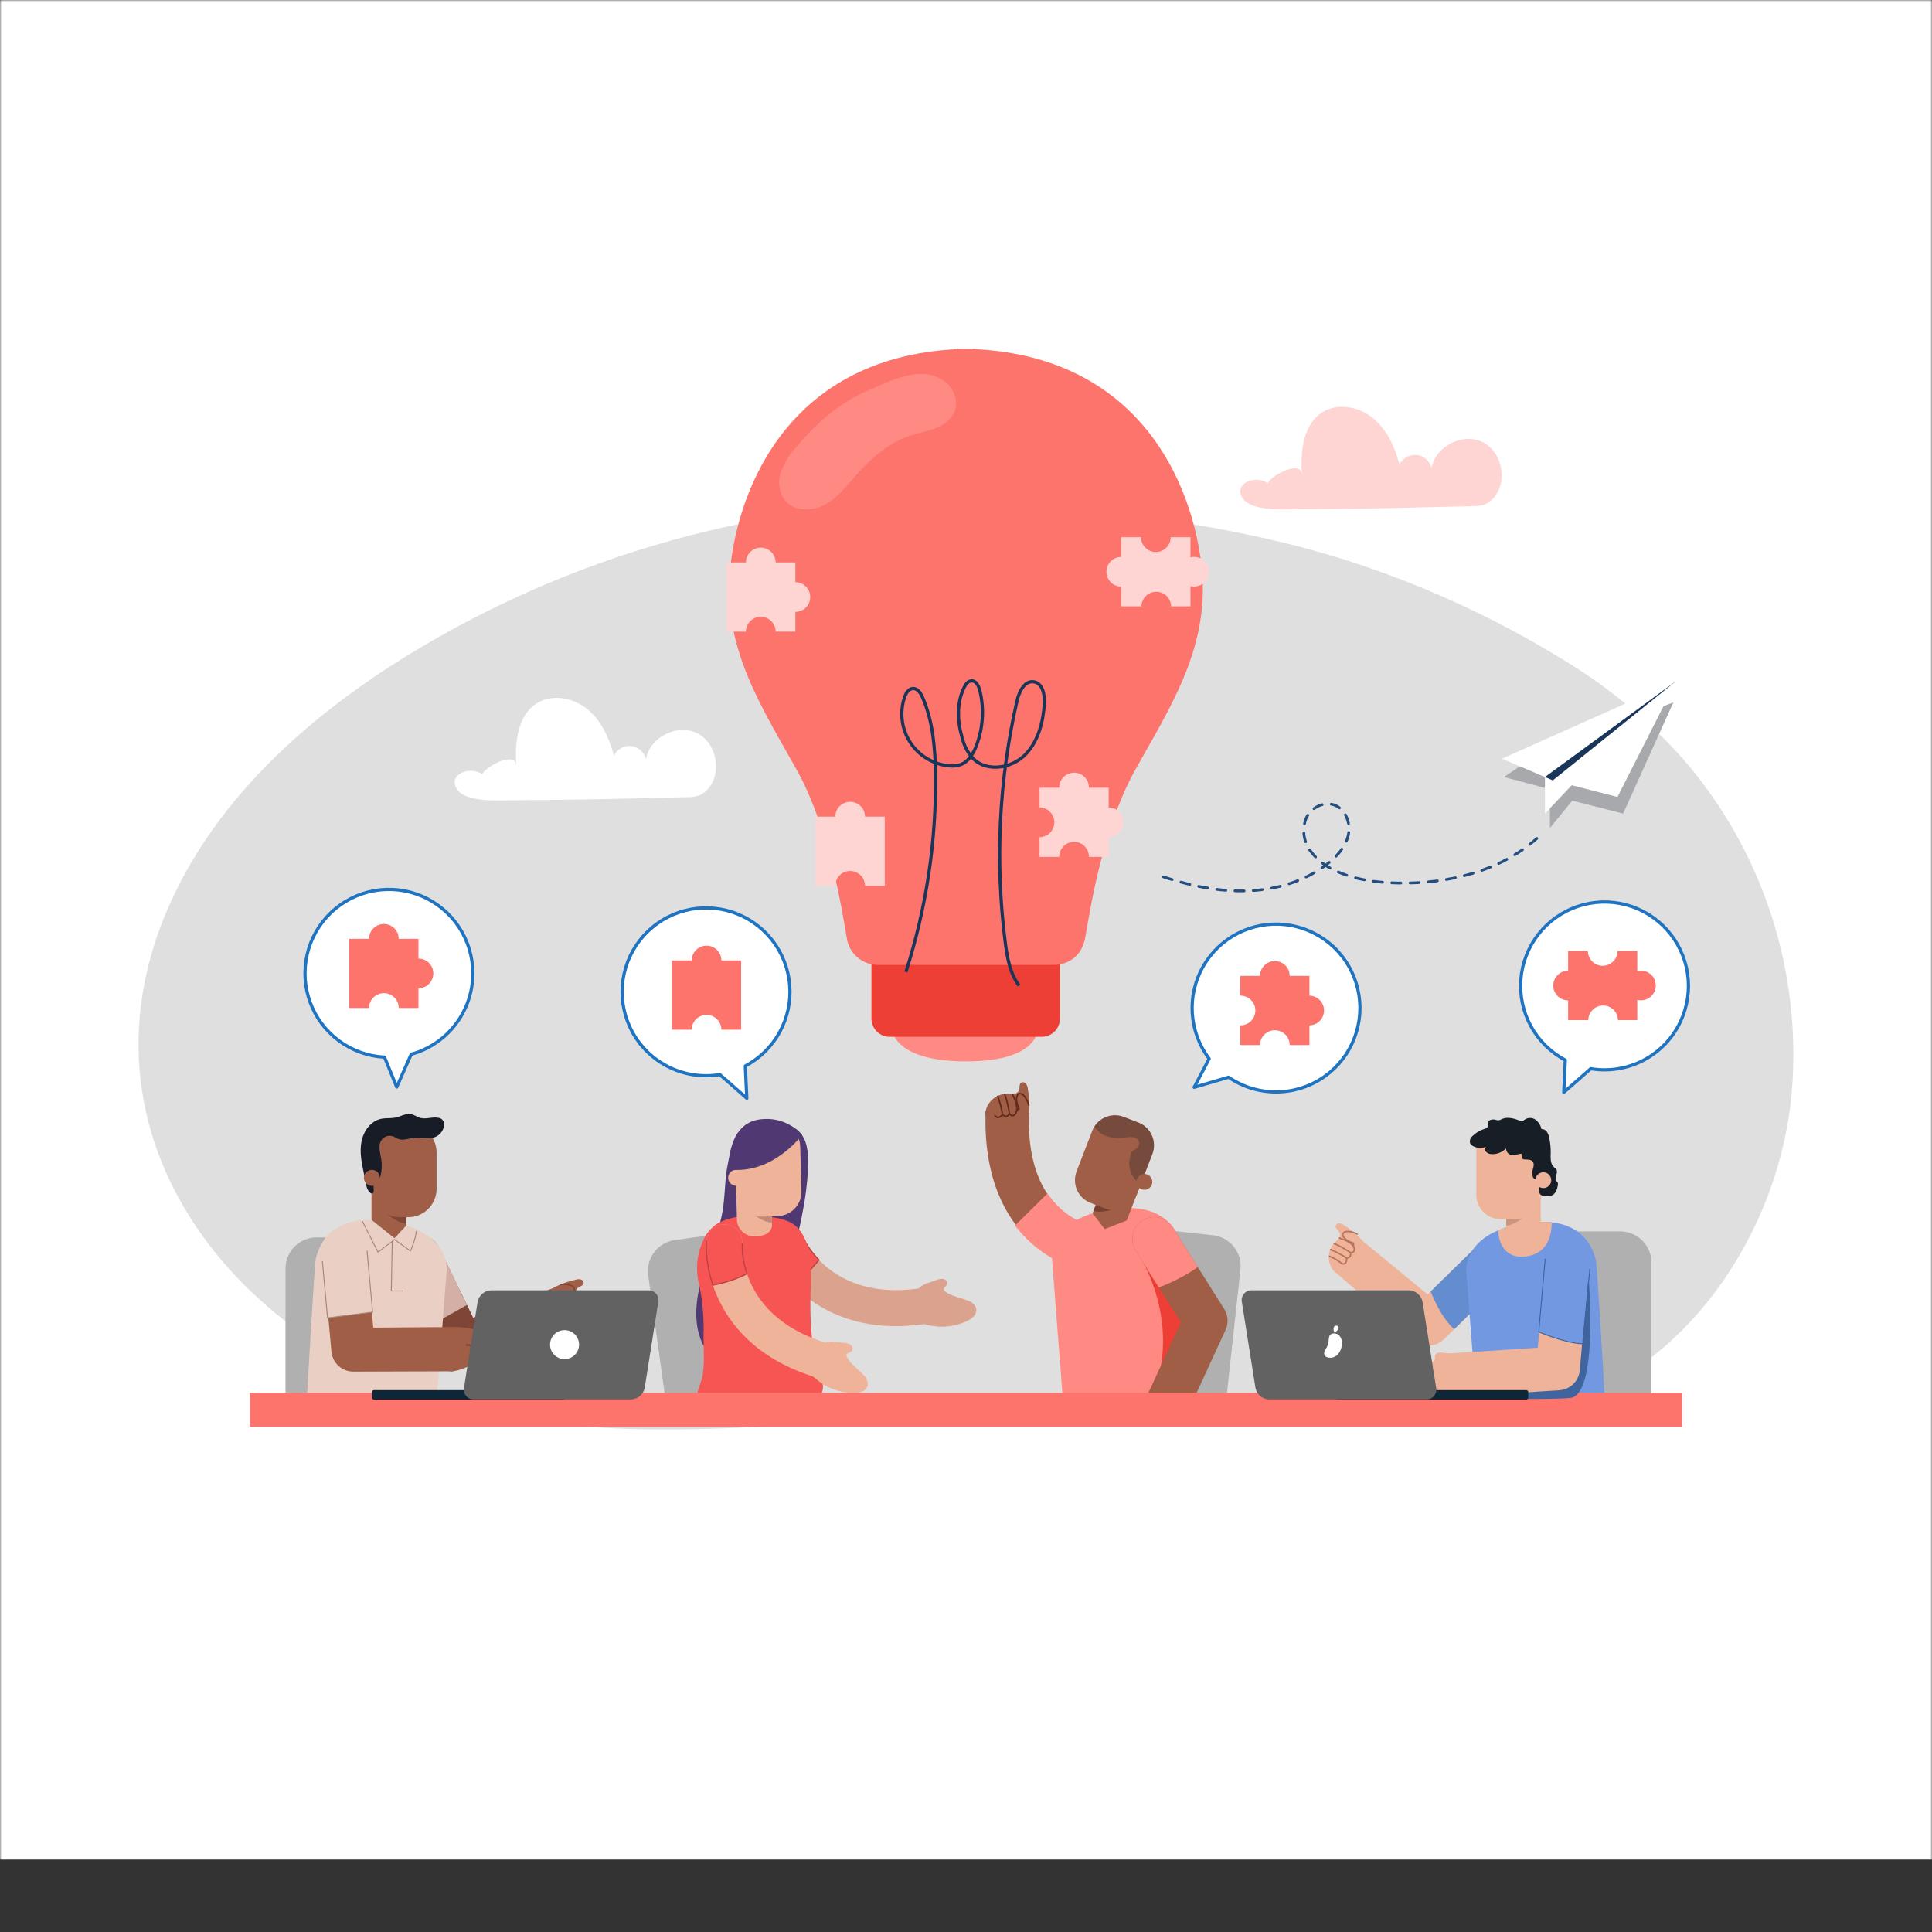 <svg width="600" height="600" viewBox="0 0 600 600" fill="none" xmlns="http://www.w3.org/2000/svg">
<rect x="0" y="0" width="600" height="600" fill="#333333" stroke="none"/>
<mask id="mask0_1937_29880" style="mask-type:luminance" maskUnits="userSpaceOnUse" x="0" y="0" width="600" height="600">
<path d="M600 0H0V600H600V0Z" fill="white"/>
</mask>
<g mask="url(#mask0_1937_29880)">
<path d="M600 0H0V577.5H600V0Z" fill="white"/>
<path opacity="0.4" d="M418.152 173.993C384.504 163.29 344.796 158.194 309.552 156.458C245.082 153.427 181.195 169.904 126.233 203.738C97.031 221.805 70.154 245.429 54.889 276.19C16.586 353.381 76.8 424.125 152.334 439.16C190.427 446.741 229.718 443.58 268.481 441.125C318.853 437.934 369.423 435.989 419.779 439.428C438.985 440.74 458.515 442.812 477.306 438.629C521.306 428.834 552.125 384.801 556.386 339.927C558.062 321.186 555.943 302.299 550.158 284.395C544.372 266.49 535.037 249.936 522.711 235.719C511.918 223.633 499.364 213.243 485.473 204.899C464.366 191.911 441.76 181.533 418.152 173.993Z" fill="#AFAFAF"/>
<g style="mix-blend-mode:multiply">
<path d="M476.248 235.08L467.086 241.313L481.338 245.091V257.138L488.298 248.655L504.077 252.666L519.687 218.115L476.248 235.08Z" fill="#A7A9AC"/>
</g>
<path d="M479.799 241.31V252.662L489.541 242.35L479.799 241.31Z" fill="white"/>
<path d="M482.242 242.351L520.609 211.44L502.32 247.504L482.242 242.351Z" fill="white"/>
<path d="M520.609 211.44L466.44 235.62L482.238 242.351L520.609 211.44Z" fill="white"/>
<path d="M482.242 242.351L479.799 241.31L520.609 211.44L482.242 242.351Z" fill="#19365A"/>
<path d="M477.272 260.4C465.799 270.646 449.75 274.486 434.371 274.236C427.668 274.127 420.847 273.276 414.778 270.432C411.558 269.064 408.782 266.828 406.759 263.974C405.768 262.539 405.149 260.88 404.959 259.147C404.768 257.414 405.012 255.66 405.667 254.044C407.13 250.891 410.978 248.84 414.269 249.964C417.802 251.171 419.521 255.515 418.767 259.173C418.014 262.831 415.364 265.816 412.438 268.135C405.091 273.955 395.557 276.578 386.186 276.689C376.815 276.801 367.553 274.551 358.706 271.453" stroke="#244E80" stroke-width="0.85" stroke-linecap="round" stroke-linejoin="round" stroke-dasharray="2.84 2.84"/>
<path d="M213.461 247.56C214.784 247.608 216.104 247.404 217.351 246.96C218.251 246.544 219.055 245.945 219.71 245.201C224.39 240.149 222.652 230.742 216.481 227.691C210.311 224.639 201.781 228.967 200.603 235.75C200.349 234.682 199.77 233.72 198.946 232.994C198.123 232.269 197.095 231.817 196.004 231.7C194.913 231.583 193.812 231.807 192.853 232.341C191.894 232.875 191.125 233.692 190.65 234.682C189.217 229.234 186.773 223.817 182.418 220.243C178.063 216.67 171.474 215.413 166.706 218.413C160.663 222.217 159.866 230.628 160.339 237.754C160.027 233.037 150.672 238.141 149.746 240.461C145.906 237.645 138.625 240.667 142.115 245.346C145.052 249.285 155.195 248.532 159.338 248.518C177.379 248.457 195.427 248.029 213.461 247.56Z" fill="white"/>
<path d="M457.44 157.177C458.763 157.225 460.082 157.022 461.329 156.577C462.23 156.162 463.034 155.563 463.689 154.818C468.369 149.766 466.629 140.359 460.459 137.308C454.289 134.256 445.76 138.585 444.582 145.367C444.327 144.3 443.749 143.337 442.925 142.612C442.101 141.887 441.073 141.435 439.982 141.318C438.891 141.201 437.79 141.424 436.832 141.958C435.873 142.492 435.103 143.31 434.628 144.299C433.196 138.851 430.752 133.434 426.397 129.861C422.042 126.287 415.452 125.029 410.684 128.031C404.641 131.835 403.844 140.245 404.317 147.371C404.006 142.654 394.65 147.759 393.723 150.078C389.883 147.262 382.604 150.285 386.094 154.963C389.031 158.902 399.174 158.149 403.317 158.135C421.357 158.075 439.405 157.648 457.44 157.177Z" fill="#FED5D2"/>
<path d="M357.881 381.559L376.673 383.614C379.223 383.893 381.558 385.174 383.164 387.175C384.77 389.175 385.516 391.732 385.237 394.282L380.207 440.27L342.183 436.111L347.213 390.123C347.492 387.573 348.773 385.238 350.774 383.632C352.774 382.026 355.331 381.28 357.881 381.559Z" fill="#B0B0B0"/>
<path d="M338.011 380.502C334.341 379.4 331.019 377.365 328.37 374.595C322.043 368.169 319.082 358.375 319.572 345.483C319.572 345.469 319.572 345.456 319.572 345.442C315.1 344.949 310.597 344.788 306.101 344.962C305.282 366.493 312.845 378.562 319.438 384.896C323.808 389.224 329.257 392.304 335.219 393.818C335.669 393.91 336.127 393.956 336.587 393.957C338.272 393.965 339.9 393.348 341.155 392.224C342.41 391.1 343.204 389.55 343.381 387.874C343.558 386.198 343.107 384.517 342.115 383.155C341.123 381.793 339.66 380.847 338.011 380.502Z" fill="#A05E47"/>
<path d="M335.4 394.182C337.229 394.555 339.131 394.189 340.69 393.164C342.25 392.138 343.339 390.537 343.721 388.71C343.909 387.809 343.917 386.881 343.745 385.977C343.573 385.073 343.225 384.212 342.719 383.444C342.214 382.675 341.562 382.014 340.8 381.498C340.038 380.982 339.182 380.622 338.281 380.438C334.493 379.3 331.065 377.199 328.331 374.341C327.213 373.199 326.199 371.96 325.301 370.638L315.21 380.62C316.401 382.165 317.705 383.619 319.11 384.972C323.622 389.439 329.246 392.619 335.4 394.182Z" fill="#FF8A83"/>
<path d="M319.212 338.227C319.174 337.646 318.984 337.086 318.659 336.603C318.489 336.368 318.241 336.201 317.958 336.135C317.676 336.069 317.379 336.107 317.123 336.243C316.392 336.747 316.783 337.923 316.415 338.732C316.25 339.023 316.015 339.267 315.731 339.443C315.447 339.619 315.122 339.719 314.789 339.736C314.123 339.762 313.456 339.741 312.793 339.673C311.19 339.673 309.638 340.234 308.405 341.258C307.171 342.283 306.335 343.706 306.041 345.281C305.9 345.873 305.992 346.497 306.299 347.023C306.562 347.298 306.876 347.518 307.225 347.67C307.573 347.823 307.949 347.905 308.329 347.912C310.34 348.285 312.386 348.428 314.429 348.339C316.262 348.19 319.298 347.68 319.589 345.555C319.791 343.106 319.664 340.642 319.212 338.227Z" fill="#A05E47"/>
<path d="M309.031 346.836C308.941 346.735 308.861 346.626 308.791 346.51C308.76 346.457 308.75 346.393 308.764 346.333C308.779 346.273 308.816 346.22 308.868 346.186C308.894 346.17 308.923 346.158 308.954 346.153C308.985 346.148 309.016 346.149 309.046 346.156C309.077 346.163 309.105 346.177 309.13 346.195C309.155 346.213 309.176 346.237 309.192 346.263C309.257 346.404 309.357 346.525 309.481 346.617C309.605 346.71 309.75 346.769 309.904 346.791C310.422 346.82 310.996 346.237 311.173 346.01C311.194 345.985 311.219 345.965 311.247 345.95C311.275 345.934 311.306 345.925 311.338 345.922C311.37 345.92 311.403 345.923 311.433 345.933C311.464 345.943 311.492 345.959 311.516 345.98C311.644 346.133 311.807 346.252 311.991 346.328C312.175 346.404 312.375 346.435 312.574 346.417C313.031 346.305 313.258 345.71 313.26 345.704C313.276 345.663 313.303 345.627 313.338 345.6C313.373 345.573 313.414 345.556 313.458 345.552C313.502 345.548 313.546 345.556 313.586 345.576C313.626 345.596 313.659 345.626 313.682 345.663C313.746 345.8 313.837 345.922 313.95 346.021C314.064 346.119 314.197 346.193 314.341 346.237C314.42 346.25 314.501 346.248 314.579 346.23C314.657 346.212 314.73 346.178 314.795 346.131C316.715 344.752 314.375 340.262 314.351 340.218C314.329 340.19 314.313 340.158 314.304 340.124C314.296 340.089 314.296 340.053 314.303 340.019C314.31 339.984 314.324 339.952 314.346 339.923C314.367 339.895 314.394 339.872 314.425 339.855C314.457 339.839 314.491 339.829 314.526 339.827C314.562 339.826 314.597 339.832 314.63 339.845C314.662 339.859 314.692 339.88 314.715 339.906C314.739 339.932 314.757 339.963 314.767 339.997C314.873 340.197 317.322 344.896 315.078 346.507C314.962 346.592 314.831 346.652 314.691 346.686C314.552 346.719 314.407 346.724 314.266 346.701C313.967 346.639 313.699 346.473 313.512 346.232C313.328 346.542 313.033 346.771 312.688 346.873C312.455 346.914 312.216 346.9 311.99 346.833C311.764 346.765 311.556 346.646 311.384 346.484C311.199 346.708 310.97 346.893 310.711 347.027C310.453 347.16 310.17 347.24 309.88 347.262C309.717 347.251 309.558 347.208 309.412 347.135C309.266 347.062 309.137 346.96 309.031 346.836Z" fill="#632A1A"/>
<path d="M313.303 345.945C313.273 345.911 313.252 345.87 313.244 345.825C312.962 343.873 312.505 341.951 311.88 340.081C311.857 340.053 311.841 340.021 311.832 339.986C311.824 339.951 311.823 339.915 311.83 339.88C311.837 339.845 311.852 339.812 311.873 339.784C311.895 339.755 311.923 339.732 311.954 339.715C311.986 339.699 312.021 339.689 312.057 339.688C312.092 339.687 312.128 339.694 312.161 339.708C312.193 339.722 312.223 339.743 312.246 339.77C312.27 339.797 312.287 339.829 312.296 339.863C312.949 341.777 313.421 343.748 313.706 345.751C313.712 345.8 313.702 345.849 313.678 345.893C313.654 345.936 313.617 345.971 313.572 345.992C313.528 346.014 313.478 346.021 313.429 346.013C313.38 346.005 313.335 345.982 313.3 345.947L313.303 345.945Z" fill="#632A1A"/>
<path d="M311.182 346.313C311.151 346.28 311.131 346.238 311.124 346.193C310.811 344.295 310.33 342.428 309.684 340.616C309.661 340.589 309.644 340.557 309.635 340.523C309.626 340.489 309.624 340.453 309.63 340.418C309.637 340.383 309.65 340.35 309.671 340.321C309.691 340.293 309.718 340.269 309.749 340.251C309.78 340.234 309.814 340.223 309.849 340.221C309.884 340.218 309.92 340.224 309.953 340.236C309.986 340.249 310.016 340.269 310.04 340.294C310.065 340.32 310.083 340.351 310.094 340.384C310.773 342.242 311.274 344.159 311.592 346.111C311.597 346.16 311.588 346.209 311.564 346.252C311.541 346.296 311.504 346.331 311.46 346.353C311.416 346.375 311.366 346.382 311.317 346.375C311.268 346.367 311.223 346.345 311.188 346.311L311.182 346.313Z" fill="#632A1A"/>
<path d="M315.606 345.178C315.579 345.148 315.56 345.112 315.55 345.073C315.541 345.034 315.542 344.994 315.552 344.955C315.599 344.793 315.68 344.644 315.791 344.518C315.901 344.391 316.038 344.29 316.192 344.222C315.922 343.629 315.708 343.012 315.554 342.378C315.387 341.7 315.41 340.988 315.62 340.322C315.7 340.039 315.865 339.788 316.092 339.602C316.28 339.476 316.497 339.402 316.723 339.387C316.948 339.373 317.174 339.418 317.376 339.519C317.734 339.705 318.045 339.971 318.286 340.295C318.963 341.119 319.45 342.083 319.71 343.118C319.724 343.15 319.732 343.185 319.731 343.22C319.731 343.255 319.722 343.29 319.707 343.322C319.691 343.354 319.669 343.382 319.641 343.404C319.614 343.426 319.582 343.442 319.547 343.45C319.513 343.458 319.477 343.459 319.443 343.452C319.408 343.444 319.376 343.43 319.347 343.409C319.319 343.387 319.296 343.36 319.279 343.329C319.263 343.298 319.253 343.263 319.252 343.228C319.009 342.26 318.554 341.358 317.92 340.588C317.725 340.319 317.472 340.098 317.179 339.942C317.054 339.877 316.914 339.845 316.773 339.85C316.632 339.856 316.495 339.898 316.375 339.974C316.225 340.103 316.117 340.275 316.066 340.467C315.883 341.053 315.866 341.677 316.014 342.273C316.167 342.891 316.379 343.494 316.645 344.073C316.675 344.124 316.692 344.182 316.695 344.241C316.698 344.3 316.688 344.359 316.665 344.413C316.642 344.467 316.606 344.515 316.561 344.554C316.516 344.592 316.463 344.619 316.405 344.633C316.309 344.671 316.222 344.73 316.152 344.807C316.082 344.883 316.03 344.974 316.001 345.074C315.983 345.133 315.943 345.184 315.889 345.215C315.835 345.245 315.771 345.254 315.71 345.238C315.671 345.227 315.635 345.207 315.606 345.178Z" fill="#632A1A"/>
<path d="M326.664 390.361L329.95 432.877C337.165 436.263 345.195 437.53 353.102 436.529C366.654 434.954 369.622 428.969 369.622 428.969C369.622 428.969 367.28 387.253 366.887 386.839C366.493 386.425 364.89 372.718 345.287 375.518C325.684 378.317 326.664 390.361 326.664 390.361Z" fill="#FF8A83"/>
<path d="M354.97 392.025C354.97 392.025 365.843 410.364 358.849 430.727C358.849 430.727 370.037 414.615 369.622 409.302C369.206 403.99 354.97 392.025 354.97 392.025Z" fill="#EE3F36"/>
<path d="M380.186 406.528L364.186 381.129C363.217 379.617 361.691 378.548 359.938 378.157C358.186 377.766 356.349 378.083 354.83 379.041C353.311 379.998 352.231 381.517 351.828 383.266C351.424 385.016 351.728 386.854 352.674 388.381L366.714 410.662L356.852 432.113C356.852 432.113 361.696 437.96 369.212 437.797L380.612 412.996C381.085 411.968 381.294 410.838 381.219 409.708C381.145 408.579 380.79 407.486 380.186 406.528Z" fill="#A05E47"/>
<path d="M354.169 368.021L349.922 379.027L343.07 381.688L339.302 376.786L341.856 370.167L354.169 368.021Z" fill="#A05E47"/>
<path d="M350.653 373.041L340.933 372.571L339.574 376.094C344.628 377.308 350.653 373.041 350.653 373.041Z" fill="#774031"/>
<path d="M353.536 348.615L348.99 346.861C345.086 345.355 340.701 347.299 339.195 351.202L334.343 363.778C332.837 367.681 334.78 372.067 338.684 373.573L343.23 375.327C347.134 376.833 351.519 374.89 353.025 370.986L357.877 358.41C359.383 354.507 357.44 350.121 353.536 348.615Z" fill="#A05E47"/>
<path opacity="0.3" d="M353.537 348.615L348.99 346.86C347.364 346.24 345.575 346.195 343.92 346.734C342.265 347.273 340.845 348.364 339.898 349.823C340.54 350.899 341.458 351.782 342.557 352.383C344.699 353.371 347.092 353.682 349.416 353.274C350.311 353.087 351.232 353.066 352.134 353.213C352.583 353.298 352.992 353.527 353.299 353.866C353.606 354.205 353.793 354.635 353.832 355.09C353.783 355.465 353.647 355.824 353.434 356.136C353.221 356.449 352.937 356.707 352.606 356.89C352.194 357.113 351.817 357.396 351.488 357.73C351.15 358.231 350.96 358.818 350.941 359.422C350.535 360.887 350.596 362.441 351.115 363.87C351.634 365.298 352.585 366.53 353.836 367.392C353.98 367.512 354.126 367.632 354.276 367.738L357.876 358.406C358.592 356.531 358.537 354.45 357.724 352.616C356.912 350.782 355.406 349.343 353.537 348.615Z" fill="#171E26"/>
<path d="M357.698 367.928C357.524 368.381 357.219 368.772 356.822 369.051C356.425 369.331 355.954 369.486 355.469 369.498C354.984 369.51 354.506 369.378 354.096 369.118C353.686 368.858 353.362 368.483 353.165 368.039C352.969 367.596 352.908 367.103 352.991 366.625C353.074 366.147 353.297 365.704 353.632 365.353C353.966 365.001 354.398 364.757 354.871 364.65C355.345 364.544 355.839 364.581 356.292 364.755C356.593 364.871 356.868 365.045 357.101 365.267C357.335 365.489 357.522 365.756 357.653 366.05C357.783 366.345 357.855 366.662 357.862 366.985C357.87 367.307 357.815 367.627 357.698 367.928Z" fill="#A05E47"/>
<path d="M364.186 381.129C363.217 379.617 361.691 378.548 359.938 378.157C358.186 377.766 356.349 378.083 354.83 379.041C353.311 379.998 352.231 381.517 351.828 383.266C351.424 385.016 351.728 386.854 352.674 388.381L359.884 399.826C364.164 398.231 368.231 396.113 371.993 393.521L364.186 381.129Z" fill="#FF8A83"/>
<path d="M368.29 440.221C367.985 440.996 367.496 441.685 366.866 442.228C366.544 442.491 366.14 442.634 365.724 442.631C365.308 442.628 364.905 442.481 364.586 442.214C364.289 441.902 364.128 441.432 363.728 441.272C363.226 441.072 362.707 441.486 362.186 441.632C361.697 441.723 361.19 441.635 360.76 441.384C360.33 441.132 360.004 440.735 359.843 440.264C359.775 439.941 359.613 439.645 359.376 439.414C358.776 439.002 357.859 439.79 357.266 439.366C356.811 439.042 356.94 438.255 356.495 437.918C356.255 437.737 355.919 437.749 355.64 437.629C355.416 437.508 355.233 437.324 355.114 437.099C354.994 436.875 354.943 436.62 354.968 436.366C355.028 435.859 355.188 435.37 355.441 434.926C355.789 434.206 356.138 433.486 356.486 432.766C356.665 432.33 356.925 431.932 357.253 431.593C357.672 431.307 358.147 431.113 358.647 431.025C359.147 430.937 359.659 430.955 360.151 431.08C362.088 431.265 363.976 431.798 365.724 432.655C367.189 433.384 368.398 434.542 369.188 435.975C369.84 437.304 368.88 439.006 368.29 440.221Z" fill="#A05E47"/>
<path d="M98.339 384.288H117.244C119.809 384.288 122.269 385.307 124.084 387.121C125.898 388.935 126.917 391.395 126.917 393.961V440.223H88.665V393.961C88.665 391.395 89.685 388.935 91.499 387.121C93.313 385.307 95.773 384.288 98.339 384.288Z" fill="#B0B0B0"/>
<path d="M127.265 384.241C128.89 383.455 130.761 383.346 132.466 383.94C134.172 384.533 135.571 385.78 136.357 387.405L146.934 409.275L171.774 400.035C173.078 408.403 176.556 412.167 176.556 412.167L145.969 424.232C144.376 424.843 142.611 424.834 141.024 424.206C139.437 423.578 138.144 422.377 137.4 420.841L124.098 393.334C123.708 392.529 123.481 391.655 123.43 390.763C123.378 389.87 123.503 388.976 123.797 388.131C124.091 387.287 124.549 386.508 125.144 385.841C125.739 385.173 126.46 384.63 127.265 384.241Z" fill="#A05E47"/>
<path d="M141.23 424.282C142.766 424.835 144.449 424.817 145.972 424.231L157.301 419.762C153.567 416.732 150.425 413.038 148.032 408.867L146.934 409.275L142.84 400.809C138.827 399.419 131.68 399.218 126.965 399.255L137.405 420.838C138.179 422.443 139.553 423.68 141.23 424.282Z" fill="#7F4637"/>
<path d="M128.833 403.12L134.914 410.967L145.004 405.285L136.357 387.405C135.693 386.038 134.59 384.932 133.224 384.266C131.859 383.599 130.309 383.41 128.822 383.728L128.507 383.898L128.833 403.12Z" fill="#D3AFA5"/>
<path d="M178.68 397.46C179.21 397.275 179.779 397.233 180.33 397.34C180.602 397.403 180.843 397.562 181.007 397.788C181.171 398.014 181.248 398.291 181.224 398.57C181.049 399.41 179.858 399.501 179.278 400.13C179.081 400.385 178.951 400.685 178.902 401.004C178.852 401.322 178.884 401.648 178.994 401.95C179.219 402.551 179.487 403.136 179.796 403.699C180.395 405.123 180.478 406.712 180.03 408.19C179.581 409.669 178.629 410.944 177.34 411.795C176.866 412.142 176.277 412.293 175.696 412.217C175.353 412.087 175.04 411.889 174.774 411.637C174.508 411.384 174.295 411.082 174.146 410.746C173.063 409.1 172.171 407.336 171.486 405.488C170.933 403.808 170.25 400.916 172.027 399.859C174.128 398.766 176.365 397.959 178.68 397.46Z" fill="#A05E47"/>
<path d="M175.013 409.425C175.136 409.468 175.264 409.5 175.393 409.52C175.453 409.529 175.513 409.514 175.562 409.478C175.61 409.443 175.643 409.39 175.652 409.33C175.657 409.301 175.657 409.27 175.65 409.241C175.643 409.212 175.63 409.185 175.613 409.16C175.595 409.136 175.572 409.116 175.547 409.101C175.521 409.085 175.492 409.075 175.463 409.071C175.314 409.065 175.168 409.023 175.04 408.947C174.912 408.871 174.804 408.764 174.727 408.637C174.668 408.397 174.657 408.149 174.694 407.905C174.732 407.661 174.818 407.427 174.947 407.217C174.962 407.19 174.972 407.16 174.975 407.129C174.978 407.098 174.975 407.066 174.965 407.036C174.955 407.007 174.94 406.979 174.919 406.956C174.898 406.932 174.873 406.913 174.845 406.9C174.372 406.679 174.109 406.42 174.062 406.125C174.061 405.961 174.094 405.798 174.158 405.647C174.223 405.496 174.318 405.36 174.438 405.248C174.469 405.219 174.491 405.182 174.502 405.14C174.513 405.099 174.513 405.056 174.5 405.015C174.488 404.975 174.464 404.938 174.432 404.91C174.399 404.883 174.36 404.864 174.318 404.858C174.173 404.853 174.031 404.817 173.9 404.753C173.77 404.689 173.655 404.599 173.562 404.487C173.48 404.355 173.452 404.196 173.485 404.044C173.993 401.822 178.856 402.223 178.906 402.227C178.935 402.23 178.965 402.227 178.994 402.218C179.022 402.209 179.048 402.194 179.071 402.175C179.094 402.156 179.113 402.133 179.127 402.106C179.141 402.08 179.149 402.051 179.152 402.021C179.154 401.991 179.151 401.961 179.142 401.933C179.133 401.905 179.118 401.878 179.099 401.855C179.08 401.832 179.057 401.814 179.03 401.8C179.004 401.786 178.975 401.778 178.945 401.775C178.729 401.756 173.638 401.338 173.046 403.935C172.983 404.207 173.03 404.492 173.177 404.729C173.344 404.972 173.592 405.147 173.876 405.224C173.67 405.503 173.576 405.85 173.615 406.196C173.665 406.418 173.767 406.625 173.911 406.801C174.056 406.977 174.24 407.116 174.448 407.209C174.318 407.457 174.239 407.73 174.217 408.01C174.195 408.29 174.23 408.571 174.319 408.837C174.39 408.976 174.488 409.1 174.607 409.201C174.726 409.302 174.864 409.378 175.013 409.425Z" fill="#7F4637"/>
<path d="M174.206 405.296C174.248 405.311 174.294 405.314 174.337 405.303C176.176 404.824 178.054 404.509 179.948 404.365C180.008 404.37 180.068 404.351 180.114 404.312C180.16 404.273 180.189 404.217 180.194 404.158C180.199 404.098 180.18 404.038 180.141 403.992C180.102 403.946 180.047 403.917 179.987 403.912C178.041 404.049 176.113 404.367 174.227 404.863C174.198 404.87 174.171 404.882 174.147 404.9C174.123 404.917 174.103 404.94 174.087 404.965C174.072 404.99 174.062 405.019 174.057 405.048C174.053 405.077 174.054 405.107 174.061 405.136C174.07 405.173 174.088 405.207 174.113 405.235C174.139 405.263 174.171 405.284 174.206 405.296Z" fill="#7F4637"/>
<path d="M174.672 407.319C174.711 407.333 174.752 407.336 174.792 407.328C176.596 406.896 178.436 406.628 180.288 406.526C180.318 406.529 180.348 406.527 180.376 406.519C180.405 406.511 180.432 406.497 180.455 406.479C180.479 406.46 180.498 406.437 180.513 406.411C180.527 406.385 180.537 406.356 180.54 406.327C180.543 406.297 180.541 406.267 180.533 406.238C180.525 406.21 180.511 406.183 180.493 406.159C180.474 406.136 180.451 406.117 180.425 406.102C180.399 406.087 180.37 406.078 180.341 406.075C178.437 406.166 176.546 406.438 174.694 406.885C174.665 406.891 174.637 406.903 174.613 406.92C174.588 406.937 174.568 406.959 174.552 406.984C174.536 407.009 174.525 407.037 174.52 407.066C174.515 407.096 174.515 407.126 174.522 407.155C174.53 407.193 174.549 407.228 174.575 407.257C174.601 407.286 174.635 407.307 174.672 407.319Z" fill="#7F4637"/>
<path d="M175.351 409.509C175.403 409.528 175.459 409.528 175.511 409.509C176.925 408.978 178.418 408.687 179.928 408.649C179.988 408.65 180.047 408.627 180.091 408.586C180.134 408.544 180.16 408.487 180.162 408.427C180.162 408.367 180.139 408.309 180.098 408.265C180.057 408.222 180 408.196 179.94 408.194C178.369 408.228 176.815 408.53 175.345 409.085C175.289 409.108 175.244 409.151 175.22 409.206C175.196 409.262 175.195 409.324 175.217 409.381C175.229 409.41 175.247 409.437 175.27 409.459C175.293 409.481 175.321 409.498 175.351 409.509Z" fill="#7F4637"/>
<path d="M173.789 403.107C173.825 403.12 173.864 403.123 173.902 403.117C173.94 403.111 173.976 403.095 174.006 403.071C174.132 402.97 174.234 402.842 174.305 402.697C174.376 402.552 174.415 402.393 174.419 402.231C175.046 402.251 175.674 402.21 176.294 402.111C176.959 402.005 177.581 401.719 178.094 401.283C178.314 401.106 178.475 400.866 178.554 400.596C178.596 400.382 178.58 400.161 178.509 399.955C178.437 399.749 178.312 399.566 178.147 399.424C177.848 399.176 177.496 398.999 177.119 398.907C176.133 398.613 175.095 398.542 174.078 398.697C174.018 398.707 173.965 398.74 173.93 398.789C173.895 398.838 173.88 398.899 173.89 398.958C173.9 399.018 173.933 399.071 173.982 399.106C174.031 399.141 174.092 399.156 174.151 399.146C175.1 399 176.07 399.068 176.99 399.343C177.302 399.416 177.593 399.558 177.841 399.759C177.945 399.845 178.025 399.957 178.073 400.083C178.121 400.209 178.135 400.346 178.115 400.479C178.055 400.661 177.943 400.821 177.792 400.939C177.34 401.32 176.791 401.569 176.207 401.659C175.6 401.755 174.985 401.793 174.371 401.772C174.314 401.764 174.257 401.77 174.203 401.789C174.15 401.807 174.101 401.838 174.061 401.879C174.022 401.919 173.992 401.969 173.975 402.023C173.957 402.077 173.953 402.134 173.962 402.19C173.964 402.29 173.943 402.389 173.902 402.48C173.86 402.571 173.799 402.651 173.722 402.715C173.698 402.733 173.679 402.756 173.664 402.782C173.649 402.808 173.64 402.837 173.637 402.867C173.633 402.896 173.636 402.926 173.644 402.955C173.652 402.984 173.666 403.011 173.684 403.034C173.712 403.067 173.748 403.093 173.789 403.107Z" fill="#7F4637"/>
<path d="M138.745 394.2L135.427 437.124C128.142 440.543 120.037 441.821 112.054 440.812C98.374 439.221 95.374 433.175 95.374 433.175C95.374 433.175 97.737 391.055 98.133 390.641C98.529 390.227 100.15 376.385 119.945 379.211C139.74 382.037 138.745 394.2 138.745 394.2Z" fill="#EACFC5"/>
<path d="M115.374 366.916V378.825L122.5 384.54L126.191 380.573V373.412L115.374 366.916Z" fill="#A05E47"/>
<path d="M116.861 373.164L126.191 376.255V380.067C120.985 379.372 116.861 373.164 116.861 373.164Z" fill="#7F4637"/>
<path d="M124.201 378.015H126.763C131.638 378.015 135.59 374.063 135.59 369.188V357.937C135.59 353.062 131.638 349.11 126.763 349.11H124.201C119.326 349.11 115.374 353.062 115.374 357.937V369.188C115.374 374.063 119.326 378.015 124.201 378.015Z" fill="#A05E47"/>
<path d="M115.74 365.161C116.068 365.967 117.146 366.613 117.78 366.019C117.992 365.783 118.133 365.492 118.184 365.179C118.602 363.486 118.675 361.727 118.398 360.007C118.072 357.992 117.318 355.741 118.468 354.055C118.858 353.509 119.411 353.102 120.048 352.891C120.685 352.681 121.372 352.678 122.01 352.883C122.666 353.111 123.233 353.555 123.894 353.768C125.214 354.189 126.617 353.626 127.991 353.45C130.511 353.123 133.271 354.093 135.534 352.935C136.164 352.606 136.706 352.132 137.117 351.553C137.528 350.973 137.796 350.305 137.898 349.601C137.963 349.308 137.963 349.004 137.897 348.711C137.831 348.418 137.701 348.143 137.517 347.906C137.332 347.669 137.098 347.476 136.83 347.34C136.562 347.204 136.267 347.129 135.967 347.12C134.209 346.796 132.367 347.635 130.633 347.192C129.553 346.916 128.626 346.162 127.524 345.992C125.987 345.752 124.536 346.678 123.02 347.029C121.475 347.389 119.84 347.138 118.291 347.477C115.051 348.187 112.84 351.377 112.241 354.634C111.642 357.891 112.332 361.234 113.02 364.474C113.267 365.636 113.514 366.796 113.76 367.954C113.844 368.951 114.319 369.874 115.08 370.523C115.21 370.618 115.368 370.667 115.529 370.663C115.962 370.619 116.081 370.049 116.075 369.614C116.012 367.475 115.728 365.349 115.226 363.269C115.48 363.878 115.49 364.552 115.74 365.161Z" fill="#171C27"/>
<path d="M113.017 365.787C113.017 366.277 113.162 366.756 113.435 367.164C113.707 367.571 114.094 367.889 114.547 368.076C115 368.264 115.498 368.313 115.979 368.217C116.459 368.122 116.901 367.886 117.247 367.539C117.594 367.193 117.83 366.751 117.925 366.271C118.021 365.79 117.972 365.292 117.784 364.839C117.597 364.386 117.279 363.999 116.872 363.727C116.464 363.454 115.985 363.309 115.495 363.309C114.838 363.309 114.208 363.571 113.743 364.035C113.279 364.5 113.017 365.13 113.017 365.787Z" fill="#A05E47"/>
<path d="M145.818 424.093C145.888 424.042 145.97 424.01 146.056 423.998C146.141 423.986 146.228 423.995 146.31 424.024C146.415 424.106 146.488 424.222 146.518 424.352C146.661 424.785 146.921 425.17 147.269 425.465C147.617 425.76 148.04 425.953 148.49 426.025C148.714 426.046 148.94 426.022 149.155 425.953C149.369 425.885 149.568 425.774 149.738 425.627C149.908 425.48 150.047 425.3 150.146 425.098C150.245 424.896 150.303 424.676 150.314 424.451C150.211 423.837 149.904 423.276 149.442 422.858C150.141 423.868 151.194 424.58 152.392 424.853C152.535 424.878 152.683 424.855 152.814 424.79C152.946 424.691 153.039 424.549 153.077 424.388C153.198 424.008 153.238 423.607 153.193 423.21C153.148 422.814 153.019 422.431 152.815 422.089C153.129 422.437 153.506 422.722 153.926 422.929C154.138 423.028 154.374 423.065 154.606 423.037C154.838 423.008 155.058 422.914 155.239 422.767C155.776 422.252 155.509 421.36 155.206 420.68C154.878 419.943 154.55 419.206 154.222 418.469C153.882 417.612 153.438 416.799 152.902 416.049C151.885 414.878 150.577 413.996 149.11 413.495C146.068 412.303 142.771 411.908 139.534 412.348C139.322 412.365 139.115 412.422 138.925 412.516C138.745 412.654 138.595 412.827 138.483 413.024C138.371 413.221 138.3 413.438 138.274 413.663C137.432 417.143 137.481 420.779 138.418 424.234C138.8 425.611 139.302 425.998 140.782 425.863C142.555 425.587 144.262 424.987 145.818 424.093Z" fill="#A05E47"/>
<path d="M106.32 381.954C107.21 381.872 108.108 381.967 108.961 382.233C109.815 382.498 110.608 382.929 111.295 383.501C111.982 384.074 112.55 384.775 112.965 385.567C113.381 386.358 113.637 387.224 113.718 388.114L115.926 412.308L142.429 412.116C141.435 416.64 140.829 421.241 140.615 425.869L109.764 425.968C108.057 425.98 106.408 425.35 105.144 424.204C103.879 423.058 103.091 421.478 102.936 419.779L100.159 389.35C100.078 388.46 100.173 387.563 100.438 386.709C100.704 385.856 101.135 385.063 101.707 384.376C102.279 383.689 102.981 383.122 103.773 382.706C104.564 382.29 105.43 382.035 106.32 381.954Z" fill="#A05E47"/>
<path d="M149.701 423.146C149.003 421.615 148.189 420.141 147.265 418.735C146.992 418.389 146.64 418.113 146.239 417.931C145.838 417.748 145.399 417.664 144.959 417.685" stroke="#7F4637" stroke-width="0.567" stroke-linecap="round" stroke-linejoin="round"/>
<path d="M152.815 422.089L150.69 417.402C150.396 416.891 150.002 416.446 149.531 416.093C149.06 415.74 148.522 415.486 147.95 415.347" stroke="#7F4637" stroke-width="0.567" stroke-linecap="round" stroke-linejoin="round"/>
<path d="M113.931 387.855C113.868 386.917 113.618 386.001 113.196 385.161C112.774 384.321 112.188 383.574 111.473 382.964C110.757 382.354 109.927 381.893 109.031 381.608C108.135 381.323 107.191 381.221 106.255 381.306C105.319 381.392 104.409 381.663 103.58 382.106C102.75 382.548 102.017 383.151 101.424 383.881C100.831 384.611 100.39 385.451 100.127 386.354C99.864 387.257 99.784 388.203 99.891 389.137L101.729 409.276L115.725 407.483L113.931 387.855Z" fill="#EACFC5"/>
<path d="M100.132 391.809L101.725 409.276C101.725 409.276 112.438 407.908 115.722 407.484L113.99 388.5" stroke="#A5867C" stroke-width="0.283" stroke-linecap="round" stroke-linejoin="round"/>
<path d="M112.591 379.371L117.391 388.871L122.533 384.954L127.479 388.499C127.479 388.499 129.242 384.464 129.242 382.407" stroke="#A5867C" stroke-width="0.283" stroke-linecap="round" stroke-linejoin="round"/>
<path d="M121.816 385.5L121.526 400.918H124.886" stroke="#A5867C" stroke-width="0.283" stroke-linecap="round" stroke-linejoin="round"/>
<path d="M209.557 385.112L228.281 382.511C230.822 382.158 233.4 382.828 235.446 384.376C237.492 385.923 238.841 388.22 239.194 390.761L245.56 436.583L207.674 441.847L201.308 396.025C200.954 393.483 201.625 390.906 203.172 388.86C204.72 386.813 207.016 385.465 209.557 385.112Z" fill="#B0B0B0"/>
<path d="M244.691 349.249C242.924 348.53 241.041 348.14 239.133 348.101C237.285 347.899 235.417 347.997 233.6 348.391C232.357 348.849 231.221 349.559 230.266 350.477C229.311 351.396 228.556 352.502 228.05 353.727C227.302 355.453 226.778 357.267 226.49 359.127C226.176 360.882 225.77 362.591 225.557 364.367C225.093 368.195 225.059 372.065 224.439 375.875C223.304 382.864 220.256 389.376 218.199 396.155C216.143 402.934 215.125 410.469 218.003 416.938C218.207 417.504 218.558 418.007 219.019 418.395C219.488 418.686 220.017 418.867 220.566 418.925C223.951 419.523 227.383 419.813 230.821 419.793C232.062 419.854 233.303 419.667 234.471 419.243C235.465 418.777 236.343 418.095 237.041 417.247C239.778 414.127 240.914 409.965 241.968 405.954L244.999 394.421C247.819 383.691 250.656 372.845 250.973 361.753C251.081 357.973 250.709 353.759 247.928 351.193C246.973 350.358 245.877 349.7 244.691 349.249Z" fill="#503972"/>
<path d="M285.503 400.133C257.635 404.169 249.332 384.352 248.97 383.439C248.438 382.056 247.379 380.941 246.026 380.339C244.672 379.737 243.135 379.698 241.752 380.229C240.37 380.761 239.255 381.82 238.653 383.173C238.051 384.527 238.012 386.064 238.543 387.447C240.887 392.894 244.46 397.725 248.983 401.561C255.614 407.315 267.289 413.597 285.554 411.394C286.061 411.333 286.575 411.264 287.094 411.19C287.236 407.438 286.697 403.692 285.503 400.133Z" fill="#DBA38D"/>
<path d="M290.717 397.591C291.419 397.239 292.21 397.103 292.989 397.2C293.75 397.376 294.403 398.223 294.069 398.932C293.791 399.532 292.904 399.952 293.109 400.586C293.192 400.779 293.329 400.943 293.504 401.058C295.554 402.652 298.297 402.959 300.689 403.971C301.25 404.144 301.764 404.443 302.191 404.847C302.618 405.25 302.947 405.746 303.152 406.296C303.233 406.737 303.21 407.19 303.085 407.619C302.96 408.049 302.736 408.444 302.432 408.772C301.815 409.422 301.07 409.937 300.245 410.284C295.904 412.314 290.941 412.565 286.417 410.984C285.908 410.835 285.437 410.577 285.039 410.225C284.698 409.836 284.436 409.385 284.268 408.896C283.837 407.968 283.521 406.991 283.327 405.987C283.205 404.949 283.313 403.897 283.645 402.906C283.977 401.916 284.524 401.01 285.247 400.256C286.872 398.476 288.627 398.392 290.717 397.591Z" fill="#DBA38D"/>
<path d="M254.333 391.257C252.089 388.995 250.273 386.346 248.97 383.439C248.438 382.056 247.379 380.941 246.026 380.339C244.672 379.737 243.135 379.698 241.752 380.229C240.37 380.761 239.255 381.82 238.653 383.173C238.051 384.527 238.012 386.064 238.543 387.447C240.374 391.745 242.998 395.659 246.278 398.985C249.318 396.806 252.03 394.204 254.333 391.257Z" fill="#F75454"/>
<path d="M246.3 399.17C246.271 399.173 246.242 399.17 246.215 399.16C246.188 399.151 246.164 399.135 246.144 399.114C242.848 395.769 240.211 391.833 238.369 387.513C238.352 387.467 238.354 387.416 238.374 387.371C238.394 387.326 238.431 387.291 238.477 387.273C238.5 387.264 238.524 387.259 238.549 387.26C238.573 387.261 238.598 387.266 238.62 387.276C238.642 387.286 238.662 387.301 238.679 387.319C238.696 387.337 238.709 387.358 238.717 387.381C240.518 391.605 243.09 395.457 246.301 398.74C249.227 396.619 251.847 394.106 254.088 391.271C251.878 389.017 250.087 386.388 248.797 383.507C248.779 383.461 248.78 383.41 248.8 383.365C248.819 383.319 248.856 383.284 248.902 383.265C248.948 383.247 248.999 383.248 249.045 383.268C249.09 383.288 249.126 383.324 249.144 383.37C250.437 386.256 252.24 388.884 254.466 391.128C254.497 391.16 254.515 391.202 254.517 391.246C254.52 391.29 254.507 391.333 254.48 391.368C252.164 394.328 249.439 396.944 246.386 399.136C246.361 399.155 246.331 399.166 246.3 399.17Z" fill="#BF4040"/>
<path d="M251.551 390.15C251.941 393.935 251.999 397.745 251.726 401.54C251.527 409.932 251.802 418.523 254.582 426.488C255.524 429.187 256.398 431.602 254.269 433.97C250.034 438.676 240.026 439.766 234.201 439.938C230.481 440.049 218.079 439.835 216.497 434.636C215.983 432.95 217.854 429.123 218.177 427.316C218.869 423.445 218.484 418.995 218.487 415.032C218.669 409.755 218.237 404.474 217.2 399.296C215.953 394.697 216.337 389.807 218.287 385.46C219.246 383.081 220.951 381.077 223.147 379.751C226.243 378.263 229.65 377.54 233.083 377.643C236.991 377.628 242.127 377.832 245.643 379.718C248.958 381.494 250.767 385.88 251.42 389.361C251.467 389.627 251.51 389.89 251.551 390.15Z" fill="#F75454"/>
<path d="M239.568 373.351L239.77 380.535C239.77 380.535 239.818 383.985 234.516 383.943C233.13 384.021 231.767 383.559 230.715 382.653C229.663 381.747 229.004 380.469 228.876 379.086L228.54 367.143L239.568 373.351Z" fill="#EEB399"/>
<path d="M230.196 373.124L239.64 375.96L239.747 379.784C234.508 379.233 230.196 373.124 230.196 373.124Z" fill="#C18B76"/>
<path d="M236.415 377.816L241.544 377.672C245.726 377.554 249.021 374.069 248.903 369.886L248.514 356.044C248.396 351.862 244.91 348.567 240.728 348.684L235.599 348.829C231.417 348.946 228.122 352.432 228.239 356.614L228.629 370.457C228.747 374.639 232.232 377.934 236.415 377.816Z" fill="#EEB399"/>
<path d="M226.134 365.833C226.148 366.324 226.307 366.801 226.592 367.201C226.876 367.602 227.273 367.909 227.732 368.085C228.192 368.26 228.693 368.295 229.172 368.185C229.651 368.076 230.087 367.827 230.424 367.47C230.762 367.112 230.986 366.663 231.068 366.178C231.151 365.694 231.087 365.196 230.886 364.747C230.686 364.299 230.356 363.92 229.94 363.658C229.524 363.397 229.04 363.265 228.548 363.278C227.889 363.297 227.265 363.577 226.812 364.056C226.359 364.535 226.116 365.174 226.134 365.833Z" fill="#EEB399"/>
<path d="M249.08 352.486C249.08 352.486 240.522 364.097 227.697 363.303C227.697 363.303 224.859 347.977 237.337 347.521C239.544 347.397 241.749 347.78 243.785 348.64C245.821 349.501 247.632 350.816 249.08 352.486Z" fill="#503972"/>
<path d="M256.336 416.986C229.436 408.663 230.447 387.201 230.513 386.22C230.61 384.752 230.125 383.305 229.162 382.192C228.198 381.08 226.835 380.393 225.368 380.28C223.901 380.167 222.449 380.637 221.326 381.589C220.204 382.54 219.503 383.897 219.374 385.362C219.152 391.289 220.306 397.187 222.744 402.593C226.261 410.633 234.107 421.323 251.544 427.178C252.029 427.338 252.521 427.498 253.021 427.658C254.762 424.33 255.885 420.714 256.336 416.986Z" fill="#EEB399"/>
<path d="M231.998 395.584C230.943 392.579 230.44 389.408 230.513 386.224C230.61 384.756 230.125 383.308 229.162 382.196C228.198 381.083 226.835 380.396 225.368 380.283C223.901 380.17 222.449 380.641 221.326 381.592C220.204 382.544 219.503 383.9 219.374 385.366C219.182 390.034 219.872 394.696 221.406 399.108C225.087 398.444 228.654 397.258 231.998 395.584Z" fill="#F75454"/>
<path d="M221.346 399.281C221.318 399.272 221.293 399.256 221.272 399.235C221.251 399.214 221.235 399.189 221.226 399.161C219.685 394.724 218.993 390.038 219.186 385.345C219.19 385.296 219.213 385.251 219.251 385.219C219.288 385.187 219.337 385.171 219.386 385.175C219.435 385.179 219.481 385.202 219.513 385.24C219.545 385.277 219.561 385.326 219.557 385.375C219.369 389.963 220.038 394.546 221.528 398.89C225.081 398.231 228.526 397.087 231.767 395.489C230.741 392.504 230.253 389.361 230.327 386.206C230.33 386.157 230.353 386.111 230.39 386.078C230.427 386.046 230.475 386.029 230.525 386.032C230.549 386.033 230.573 386.04 230.595 386.05C230.617 386.061 230.637 386.076 230.653 386.095C230.669 386.114 230.682 386.135 230.69 386.158C230.697 386.182 230.7 386.206 230.699 386.231C230.628 389.391 231.128 392.538 232.173 395.521C232.188 395.563 232.187 395.609 232.17 395.65C232.154 395.691 232.123 395.725 232.083 395.746C228.721 397.424 225.136 398.615 221.438 399.285C221.408 399.291 221.376 399.29 221.346 399.281Z" fill="#BF4040"/>
<path d="M261.976 417.047C262.761 417.032 263.533 417.249 264.195 417.671C264.352 417.783 264.484 417.926 264.582 418.092C264.68 418.258 264.742 418.442 264.765 418.633C264.787 418.824 264.77 419.018 264.713 419.202C264.656 419.386 264.562 419.556 264.436 419.701C263.923 420.127 262.944 420.123 262.859 420.781C262.849 420.992 262.902 421.201 263.012 421.381C264.179 423.701 266.525 425.157 268.249 427.097C268.682 427.494 269.017 427.986 269.23 428.533C269.443 429.081 269.527 429.67 269.477 430.255C269.359 430.687 269.142 431.085 268.844 431.418C268.546 431.752 268.174 432.011 267.758 432.175C266.922 432.497 266.029 432.642 265.134 432.601C260.342 432.569 255.752 430.665 252.345 427.295C251.948 426.943 251.635 426.507 251.426 426.018C251.287 425.52 251.246 425 251.306 424.487C251.316 423.464 251.451 422.445 251.707 421.455C252.043 420.464 252.593 419.561 253.319 418.809C254.046 418.057 254.929 417.475 255.907 417.105C258.12 416.196 259.745 416.873 261.976 417.047Z" fill="#EEB399"/>
<path d="M484.285 382.421H503.189C505.754 382.421 508.215 383.44 510.029 385.254C511.843 387.068 512.862 389.529 512.862 392.094V438.356H474.612V392.094C474.612 389.529 475.631 387.068 477.445 385.254C479.259 383.44 481.72 382.421 484.285 382.421Z" fill="#B0B0B0"/>
<path d="M470.082 385.247C468.829 383.97 467.121 383.243 465.333 383.226C463.545 383.208 461.823 383.902 460.545 385.153L443.365 402L423.131 385.353C419.113 392.717 414.674 395.073 414.674 395.073L439.256 416.262C440.537 417.365 442.185 417.947 443.874 417.893C445.563 417.838 447.17 417.151 448.376 415.968L469.985 394.779C471.261 393.527 471.989 391.82 472.007 390.033C472.025 388.246 471.333 386.524 470.082 385.247Z" fill="#EEB399"/>
<path d="M470.082 385.247C468.829 383.97 467.121 383.243 465.333 383.226C463.545 383.208 461.823 383.902 460.546 385.153L444.307 401.077C445.588 404.307 448.105 409.692 451.627 412.783L469.987 394.783C470.62 394.164 471.124 393.425 471.471 392.611C471.818 391.796 472.002 390.921 472.01 390.035C472.019 389.149 471.853 388.271 471.523 387.449C471.192 386.628 470.702 385.879 470.082 385.247Z" fill="#638DCE"/>
<path d="M417.522 380.579C417.09 380.23 416.572 380.003 416.023 379.919C415.748 379.886 415.471 379.954 415.242 380.11C415.013 380.265 414.848 380.499 414.778 380.766C414.658 381.606 415.738 382.086 416.07 382.872C416.168 383.176 416.188 383.499 416.128 383.812C416.067 384.126 415.929 384.419 415.726 384.664C415.314 385.149 414.868 385.604 414.392 386.026C413.357 387.153 412.748 388.606 412.671 390.135C412.594 391.663 413.055 393.17 413.972 394.395C414.297 394.877 414.795 395.215 415.363 395.339C415.726 395.332 416.085 395.253 416.417 395.107C416.749 394.96 417.05 394.749 417.3 394.486C418.861 393.314 420.283 391.968 421.541 390.476C422.621 389.088 424.223 386.626 422.92 385.046C421.327 383.323 419.512 381.821 417.522 380.579Z" fill="#EEB399"/>
<path d="M417.138 392.741C417.009 392.74 416.88 392.727 416.753 392.701C416.724 392.696 416.696 392.685 416.671 392.669C416.647 392.652 416.625 392.632 416.609 392.607C416.592 392.583 416.581 392.555 416.575 392.526C416.569 392.497 416.568 392.468 416.574 392.439C416.579 392.409 416.59 392.382 416.607 392.357C416.623 392.332 416.644 392.311 416.669 392.294C416.693 392.278 416.721 392.266 416.75 392.26C416.779 392.255 416.809 392.255 416.838 392.261C416.979 392.306 417.128 392.314 417.273 392.287C417.418 392.259 417.554 392.195 417.668 392.101C417.804 391.898 417.897 391.67 417.944 391.43C417.991 391.19 417.989 390.944 417.94 390.705C417.934 390.674 417.935 390.643 417.943 390.613C417.95 390.583 417.964 390.555 417.983 390.531C418.002 390.506 418.025 390.486 418.052 390.471C418.08 390.456 418.109 390.447 418.14 390.444C418.318 390.482 418.503 390.466 418.671 390.397C418.839 390.328 418.983 390.211 419.084 390.059C419.184 389.908 419.237 389.73 419.235 389.548C419.233 389.366 419.176 389.189 419.072 389.04C419.053 389.003 419.045 388.961 419.049 388.919C419.052 388.878 419.067 388.838 419.092 388.804C419.117 388.771 419.151 388.745 419.19 388.73C419.229 388.714 419.271 388.71 419.312 388.717C419.449 388.761 419.594 388.775 419.737 388.759C419.88 388.743 420.018 388.697 420.142 388.624C420.263 388.529 420.342 388.39 420.361 388.237C420.632 385.996 415.963 384.742 415.921 384.729C415.893 384.721 415.866 384.707 415.843 384.689C415.819 384.671 415.8 384.648 415.785 384.623C415.771 384.597 415.761 384.569 415.758 384.539C415.754 384.51 415.756 384.48 415.764 384.451C415.772 384.423 415.785 384.396 415.803 384.373C415.822 384.35 415.844 384.33 415.87 384.315C415.896 384.301 415.924 384.291 415.954 384.288C415.983 384.284 416.013 384.286 416.041 384.294C416.25 384.348 421.136 385.663 420.818 388.281C420.803 388.416 420.76 388.548 420.694 388.667C420.627 388.787 420.538 388.892 420.431 388.977C420.194 389.147 419.904 389.228 419.614 389.203C419.712 389.534 419.683 389.889 419.532 390.198C419.41 390.388 419.246 390.547 419.053 390.662C418.859 390.778 418.641 390.846 418.416 390.863C418.454 391.138 418.435 391.418 418.362 391.686C418.289 391.954 418.163 392.205 417.991 392.423C417.878 392.531 417.744 392.614 417.597 392.669C417.45 392.723 417.294 392.748 417.138 392.741Z" fill="#B57359"/>
<path d="M419.272 389.16C419.229 389.159 419.187 389.147 419.152 389.123C417.597 388.06 415.95 387.138 414.232 386.369C414.174 386.353 414.125 386.315 414.096 386.263C414.067 386.211 414.059 386.15 414.075 386.092C414.091 386.035 414.129 385.986 414.181 385.957C414.233 385.928 414.294 385.92 414.352 385.936C416.119 386.713 417.809 387.655 419.401 388.747C419.441 388.774 419.471 388.813 419.487 388.858C419.504 388.903 419.505 388.952 419.492 388.998C419.479 389.044 419.451 389.084 419.413 389.113C419.375 389.143 419.329 389.159 419.281 389.16H419.272Z" fill="#B57359"/>
<path d="M418.16 390.892C418.118 390.892 418.076 390.88 418.04 390.857C416.502 389.852 414.878 388.986 413.185 388.27C413.156 388.263 413.129 388.251 413.105 388.234C413.081 388.217 413.061 388.195 413.045 388.17C413.03 388.145 413.019 388.117 413.014 388.088C413.009 388.059 413.01 388.029 413.017 388C413.024 387.971 413.036 387.944 413.053 387.92C413.07 387.896 413.092 387.876 413.117 387.86C413.142 387.845 413.17 387.834 413.199 387.829C413.229 387.824 413.258 387.825 413.287 387.832C415.031 388.555 416.703 389.441 418.28 390.478C418.321 390.504 418.353 390.543 418.37 390.588C418.387 390.634 418.389 390.683 418.376 390.73C418.362 390.777 418.334 390.818 418.295 390.847C418.256 390.876 418.209 390.892 418.16 390.892Z" fill="#B57359"/>
<path d="M416.795 392.706C416.74 392.707 416.688 392.687 416.647 392.651C415.506 391.683 414.212 390.913 412.817 390.371C412.76 390.352 412.713 390.312 412.687 390.259C412.66 390.205 412.655 390.144 412.674 390.087C412.693 390.031 412.734 389.984 412.787 389.957C412.84 389.93 412.901 389.925 412.958 389.943C414.411 390.501 415.759 391.302 416.942 392.313C416.977 392.343 417.001 392.383 417.012 392.427C417.023 392.472 417.02 392.518 417.004 392.561C416.988 392.604 416.96 392.641 416.922 392.667C416.885 392.693 416.84 392.707 416.795 392.708V392.706Z" fill="#B57359"/>
<path d="M420.395 387.261C420.357 387.261 420.319 387.251 420.286 387.232C420.252 387.214 420.224 387.187 420.204 387.155C420.121 387.018 420.068 386.864 420.051 386.704C420.033 386.545 420.051 386.383 420.102 386.231C419.511 386.038 418.939 385.789 418.394 385.488C417.809 385.168 417.323 384.692 416.99 384.113C416.844 383.875 416.775 383.597 416.791 383.319C416.823 383.105 416.912 382.903 417.047 382.734C417.183 382.566 417.361 382.436 417.563 382.359C417.925 382.227 418.312 382.18 418.696 382.221C419.713 382.276 420.704 382.558 421.6 383.044C421.626 383.058 421.648 383.077 421.667 383.1C421.685 383.123 421.699 383.149 421.707 383.178C421.716 383.206 421.718 383.236 421.714 383.265C421.711 383.295 421.702 383.323 421.687 383.349C421.658 383.401 421.61 383.439 421.552 383.456C421.495 383.472 421.433 383.465 421.381 383.436C420.545 382.983 419.619 382.721 418.669 382.671C418.355 382.633 418.036 382.669 417.737 382.774C417.61 382.819 417.497 382.896 417.409 382.999C417.322 383.102 417.263 383.225 417.239 383.358C417.232 383.548 417.283 383.735 417.385 383.895C417.68 384.4 418.107 384.815 418.621 385.095C419.157 385.387 419.72 385.628 420.301 385.815C420.356 385.826 420.408 385.851 420.452 385.886C420.496 385.921 420.531 385.966 420.554 386.017C420.577 386.069 420.588 386.125 420.586 386.181C420.584 386.237 420.568 386.292 420.541 386.341C420.506 386.434 420.492 386.533 420.501 386.632C420.509 386.731 420.54 386.826 420.592 386.911C420.623 386.962 420.633 387.023 420.619 387.081C420.605 387.139 420.569 387.189 420.518 387.221C420.482 387.245 420.439 387.259 420.395 387.261Z" fill="#B57359"/>
<path d="M455.342 394.656L458.628 437.172C465.844 440.558 473.873 441.825 481.781 440.825C495.332 439.249 498.301 433.265 498.301 433.265C498.301 433.265 495.96 391.547 495.565 391.134C495.17 390.721 493.568 377.013 473.965 379.812C454.362 382.612 455.342 394.656 455.342 394.656Z" fill="#7298E2"/>
<path d="M522.401 432.544H77.6V443.085H522.401V432.544Z" fill="#FC746C"/>
<path d="M116.096 434.637H174.796C175.127 434.637 175.396 434.368 175.396 434.037V432.32C175.396 431.988 175.127 431.72 174.796 431.72H116.096C115.765 431.72 115.496 431.988 115.496 432.32V434.037C115.496 434.368 115.765 434.637 116.096 434.637Z" fill="#0D2638"/>
<path d="M147.148 434.592H196.028C197.035 434.558 197.999 434.18 198.762 433.522C199.524 432.864 200.039 431.965 200.22 430.974L204.438 404.342C204.529 403.896 204.517 403.436 204.405 402.995C204.293 402.554 204.082 402.144 203.789 401.796C203.497 401.448 203.129 401.171 202.714 400.985C202.299 400.799 201.847 400.709 201.392 400.722H152.513C151.506 400.757 150.541 401.135 149.779 401.793C149.016 402.452 148.502 403.351 148.32 404.342L144.102 430.974C144.012 431.42 144.023 431.88 144.135 432.321C144.248 432.761 144.458 433.171 144.751 433.519C145.044 433.867 145.412 434.144 145.827 434.33C146.241 434.516 146.693 434.605 147.148 434.592Z" fill="#626262"/>
<path d="M175.328 422.09C177.816 422.09 179.832 420.073 179.832 417.586C179.832 415.099 177.816 413.083 175.328 413.083C172.841 413.083 170.825 415.099 170.825 417.586C170.825 420.073 172.841 422.09 175.328 422.09Z" fill="white"/>
<path d="M493.405 397.531C493.405 397.531 496.405 433.433 487.607 434.137C478.808 434.842 463.967 434.137 463.967 434.137C463.967 434.137 481.874 430.709 483.838 420.745C485.801 410.782 493.405 397.531 493.405 397.531Z" fill="#3F649E"/>
<path d="M474.101 390.16C480.948 389.2 481.914 383.049 481.908 379.6C479.26 379.333 476.59 379.405 473.96 379.815C470.953 380.203 468.008 380.98 465.2 382.126C465.415 385.031 466.722 391.2 474.101 390.16Z" fill="#EEB399"/>
<path d="M478.492 367.871V379.667L473.057 384.617L467.777 381.4V374.305L478.492 367.871Z" fill="#EEB399"/>
<path d="M477.019 373.819L467.779 376.882V380.658C472.934 379.969 477.019 373.819 477.019 373.819Z" fill="#CC957F"/>
<path d="M470.916 349.994H466.043C461.859 349.994 458.467 353.385 458.467 357.569V371.05C458.467 375.234 461.859 378.626 466.043 378.626H470.916C475.1 378.626 478.492 375.234 478.492 371.05V357.569C478.492 353.385 475.1 349.994 470.916 349.994Z" fill="#EEB399"/>
<path d="M457.164 352.937C456.876 353.2 456.667 353.537 456.561 353.912C456.455 354.287 456.456 354.684 456.564 355.059C456.753 355.42 457.051 355.714 457.415 355.899C458.033 356.249 458.724 356.45 459.434 356.488C460.143 356.525 460.852 356.397 461.503 356.113C461.321 356.328 461.22 356.599 461.217 356.88C461.214 357.161 461.311 357.434 461.489 357.652C461.865 358.077 462.386 358.345 462.95 358.404C463.828 358.487 464.713 358.37 465.539 358.062C466.364 357.754 467.109 357.262 467.718 356.625C467.716 357.176 467.925 357.708 468.301 358.112C468.676 358.516 469.192 358.762 469.742 358.8C470.738 358.833 471.7 358.158 472.674 358.368C472.96 358.848 472.507 359.635 472.966 359.956C473.083 360.026 473.216 360.065 473.353 360.069C474.277 360.157 475.38 359.992 475.976 360.702C476.551 361.389 476.243 362.412 476.005 363.275C475.859 363.658 475.792 364.066 475.808 364.476C475.824 364.885 475.923 365.287 476.099 365.657C476.528 366.353 477.708 366.575 478.139 365.878C478.259 365.68 478.303 365.442 478.432 365.249C478.56 365.056 478.835 364.92 479.022 365.057C479.083 365.117 479.13 365.191 479.156 365.273C479.183 365.355 479.19 365.441 479.176 365.526C478.979 366.54 478.627 367.516 478.134 368.423C477.774 369.391 477.815 370.703 478.721 371.196C479 371.33 479.301 371.411 479.61 371.436C480.565 371.658 481.569 371.505 482.416 371.01C483.094 370.369 483.543 369.522 483.691 368.601C483.811 368.259 483.858 367.896 483.829 367.535C483.812 367.355 483.74 367.184 483.624 367.045C483.508 366.906 483.352 366.806 483.178 366.757C482.752 365.567 484.042 364.089 483.277 363.083C483.089 362.878 482.88 362.693 482.653 362.531C482.062 361.964 481.694 361.203 481.615 360.388C481.541 359.58 481.53 358.767 481.582 357.957C481.61 356.379 481.449 354.804 481.102 353.265C480.991 352.621 480.746 352.007 480.382 351.465C480.197 351.196 479.946 350.98 479.653 350.839C479.359 350.697 479.034 350.635 478.709 350.658C478.47 349.459 477.784 348.395 476.789 347.683C476.285 347.344 475.689 347.17 475.082 347.187C474.475 347.204 473.889 347.41 473.405 347.777C473.228 347.982 473 348.135 472.744 348.222C472.529 348.238 472.313 348.194 472.122 348.095C470.261 347.338 468.106 346.699 466.303 347.586C466.044 347.745 465.76 347.859 465.463 347.925C465.157 347.934 464.852 347.885 464.563 347.782C464.217 347.663 463.848 347.622 463.484 347.662C463.12 347.702 462.769 347.822 462.457 348.013C461.803 348.503 462.089 349.041 462.035 349.687C461.974 350.423 461.566 350.377 460.868 350.639C459.464 351.09 458.192 351.879 457.164 352.937Z" fill="#171E26"/>
<path d="M481.751 366.513C481.751 366.998 481.607 367.472 481.337 367.876C481.068 368.28 480.684 368.594 480.236 368.78C479.787 368.966 479.294 369.014 478.818 368.919C478.342 368.825 477.905 368.591 477.562 368.248C477.218 367.905 476.985 367.467 476.89 366.991C476.795 366.515 476.844 366.022 477.03 365.573C477.215 365.125 477.53 364.742 477.933 364.472C478.337 364.203 478.811 364.059 479.297 364.059C479.948 364.059 480.572 364.317 481.032 364.777C481.492 365.238 481.751 365.862 481.751 366.513Z" fill="#EEB399"/>
<path d="M487.531 383.16C485.734 383.006 483.95 383.569 482.567 384.727C481.185 385.886 480.318 387.544 480.156 389.34L477.578 418.547L450.186 420.308C449.698 424.85 449.993 429.443 451.057 433.886L484.278 431.751C485.9 431.647 487.432 430.965 488.595 429.829C489.758 428.693 490.476 427.178 490.619 425.559L493.71 390.536C493.868 388.738 493.307 386.952 492.148 385.569C490.989 384.186 489.329 383.319 487.531 383.16Z" fill="#EEB399"/>
<path d="M447.433 433.97C446.601 433.943 445.788 433.715 445.064 433.305C444.709 433.09 444.439 432.758 444.302 432.365C444.165 431.973 444.168 431.546 444.312 431.156C444.505 430.772 444.894 430.461 444.912 430.031C444.931 429.489 444.367 429.141 444.05 428.702C443.8 428.271 443.713 427.765 443.805 427.275C443.896 426.786 444.161 426.345 444.55 426.034C444.799 425.821 445.108 425.627 445.193 425.314C445.379 424.61 444.329 424.011 444.527 423.31C444.68 422.774 445.465 422.629 445.632 422.097C445.662 421.797 445.657 421.494 445.616 421.195C445.655 420.943 445.766 420.709 445.937 420.521C446.108 420.333 446.33 420.199 446.576 420.137C447.072 420.023 447.586 420.009 448.087 420.098L450.468 420.357C450.939 420.379 451.403 420.49 451.832 420.685C452.243 420.983 452.585 421.365 452.836 421.806C453.087 422.247 453.242 422.736 453.29 423.241C453.769 425.127 453.902 427.085 453.683 429.019C453.49 430.644 452.806 432.172 451.722 433.399C450.704 434.451 448.776 434.116 447.433 433.97Z" fill="#EEB399"/>
<path d="M487.56 382.8C485.726 382.643 483.905 383.218 482.494 384.4C481.083 385.583 480.198 387.276 480.032 389.109L477.872 413.624C482.18 415.592 486.779 416.843 491.49 417.328L493.873 390.328C493.953 389.419 493.854 388.503 493.58 387.633C493.306 386.763 492.863 385.955 492.277 385.256C491.69 384.557 490.972 383.98 490.163 383.559C489.353 383.138 488.469 382.88 487.56 382.8Z" fill="#7298E2"/>
<path d="M479.866 391.059L477.872 413.626C477.872 413.626 486.221 417.207 491.49 417.331L493.738 394.096" stroke="#3C62A0" stroke-width="0.283" stroke-linecap="round" stroke-linejoin="round"/>
<path d="M474.012 431.72H415.311C414.98 431.72 414.711 431.988 414.711 432.32V434.037C414.711 434.368 414.98 434.637 415.311 434.637H474.012C474.343 434.637 474.612 434.368 474.612 434.037V432.32C474.612 431.988 474.343 431.72 474.012 431.72Z" fill="#0D2638"/>
<path d="M442.959 434.592H394.08C393.073 434.558 392.109 434.18 391.347 433.522C390.584 432.864 390.07 431.965 389.888 430.974L385.669 404.342C385.579 403.896 385.59 403.435 385.703 402.995C385.815 402.554 386.026 402.144 386.319 401.796C386.612 401.448 386.979 401.171 387.394 400.985C387.81 400.799 388.261 400.709 388.716 400.722H437.595C438.602 400.757 439.567 401.135 440.329 401.793C441.092 402.452 441.607 403.351 441.788 404.342L446.006 430.974C446.096 431.42 446.085 431.88 445.972 432.321C445.86 432.762 445.649 433.171 445.356 433.519C445.063 433.867 444.696 434.144 444.281 434.33C443.866 434.516 443.414 434.605 442.959 434.592Z" fill="#626262"/>
<path d="M412.08 418.341C411.813 418.77 411.578 419.218 411.376 419.681C411.287 419.848 411.236 420.031 411.227 420.219C411.217 420.407 411.249 420.595 411.32 420.769C411.392 420.943 411.5 421.1 411.639 421.227C411.777 421.355 411.942 421.45 412.122 421.507C412.714 421.702 413.349 421.719 413.951 421.557C414.552 421.395 415.093 421.06 415.506 420.593C416.318 419.637 416.75 418.416 416.718 417.161C416.765 416.665 416.692 416.164 416.506 415.702C416.32 415.239 416.025 414.828 415.648 414.502C415.389 414.33 415.1 414.212 414.796 414.153C414.313 414.033 413.804 414.098 413.368 414.337C412.757 414.709 412.712 415.406 412.648 416.043C412.616 416.839 412.422 417.621 412.08 418.341Z" fill="white"/>
<path d="M414.164 413.03C414.123 412.776 414.137 412.517 414.206 412.27C414.243 412.147 414.308 412.035 414.397 411.942C414.485 411.849 414.595 411.779 414.716 411.737C414.804 411.715 414.894 411.704 414.984 411.706C415.188 411.687 415.392 411.746 415.554 411.872C415.612 411.932 415.657 412.003 415.685 412.081C415.714 412.16 415.725 412.243 415.72 412.326C415.706 412.493 415.656 412.654 415.573 412.799C415.402 413.138 415.12 413.407 414.774 413.562C414.282 413.76 414.22 413.48 414.164 413.03Z" fill="white"/>
<path d="M146.844 302.28C146.844 297.184 145.349 292.2 142.546 287.944C139.742 283.688 135.752 280.347 131.069 278.336C126.387 276.324 121.217 275.73 116.2 276.626C111.183 277.522 106.539 279.869 102.842 283.377C99.145 286.886 96.558 291.401 95.401 296.364C94.244 301.327 94.568 306.521 96.332 311.302C98.096 316.084 101.223 320.243 105.327 323.265C109.43 326.288 114.33 328.041 119.419 328.307L123.204 337.593L127.705 327.406C133.205 325.89 138.056 322.611 141.513 318.072C144.97 313.533 146.843 307.986 146.844 302.28Z" fill="white" stroke="#1F74C2" stroke-linecap="round" stroke-linejoin="round"/>
<path d="M129.96 297.695V291.562H123.826C123.826 290.339 123.34 289.167 122.476 288.303C121.611 287.438 120.439 286.953 119.216 286.953C117.994 286.953 116.822 287.438 115.957 288.303C115.093 289.167 114.607 290.339 114.607 291.562H108.48V313.042H114.612C114.612 311.819 115.098 310.647 115.962 309.783C116.826 308.918 117.999 308.433 119.221 308.433C120.444 308.433 121.616 308.918 122.48 309.783C123.345 310.647 123.83 311.819 123.83 313.042H129.96V306.909C131.183 306.909 132.355 306.423 133.22 305.558C134.084 304.694 134.57 303.521 134.57 302.299C134.57 301.076 134.084 299.904 133.22 299.039C132.355 298.175 131.183 297.689 129.96 297.689V297.695Z" fill="#FC746C"/>
<path d="M521.942 317.152C524.087 312.529 524.829 307.378 524.077 302.338C523.324 297.297 521.111 292.588 517.709 288.792C514.308 284.997 509.869 282.282 504.941 280.984C500.012 279.685 494.812 279.86 489.982 281.487C485.152 283.114 480.905 286.121 477.767 290.136C474.628 294.152 472.736 298.999 472.324 304.079C471.912 309.159 472.999 314.248 475.449 318.716C477.9 323.185 481.607 326.837 486.112 329.221L485.64 339.241L494.01 331.893C499.637 332.831 505.417 331.898 510.463 329.235C515.508 326.572 519.541 322.327 521.942 317.152Z" fill="white" stroke="#1F74C2" stroke-linecap="round" stroke-linejoin="round"/>
<path d="M509.61 301.45C509.227 301.455 508.847 301.508 508.477 301.608V295.321H502.344C502.344 296.543 501.858 297.716 500.994 298.58C500.129 299.445 498.957 299.931 497.734 299.931C496.512 299.931 495.339 299.445 494.475 298.58C493.61 297.716 493.124 296.543 493.124 295.321H486.991V301.454C485.769 301.454 484.596 301.94 483.732 302.804C482.867 303.669 482.381 304.841 482.381 306.064C482.381 307.286 482.867 308.459 483.732 309.323C484.596 310.188 485.769 310.674 486.991 310.674V316.801H493.25C493.27 315.591 493.764 314.438 494.627 313.589C495.489 312.74 496.65 312.265 497.86 312.265C499.07 312.265 500.231 312.74 501.094 313.589C501.956 314.438 502.45 315.591 502.47 316.801H508.477V310.513C509.11 310.675 509.771 310.7 510.414 310.588C511.058 310.475 511.67 310.226 512.21 309.858C512.751 309.491 513.206 309.012 513.547 308.454C513.888 307.897 514.106 307.273 514.187 306.625C514.268 305.976 514.21 305.318 514.017 304.693C513.824 304.069 513.5 303.493 513.067 303.004C512.634 302.514 512.102 302.122 511.506 301.855C510.91 301.587 510.263 301.449 509.61 301.45Z" fill="#FC746C"/>
<path d="M195.628 318.987C193.483 314.363 192.741 309.213 193.493 304.172C194.246 299.132 196.459 294.422 199.86 290.627C203.262 286.832 207.701 284.117 212.629 282.818C217.557 281.52 222.758 281.695 227.588 283.321C232.418 284.948 236.665 287.955 239.803 291.971C242.942 295.986 244.834 300.834 245.246 305.913C245.657 310.993 244.571 316.082 242.12 320.551C239.67 325.019 235.963 328.671 231.458 331.055L231.932 341.071L223.56 333.72C217.933 334.659 212.154 333.726 207.109 331.065C202.063 328.403 198.03 324.16 195.628 318.987Z" fill="white" stroke="#1F74C2" stroke-linecap="round" stroke-linejoin="round"/>
<path d="M224.033 298.296C224.033 297.074 223.547 295.901 222.683 295.037C221.818 294.172 220.646 293.687 219.423 293.687C218.2 293.687 217.028 294.172 216.163 295.037C215.299 295.901 214.813 297.074 214.813 298.296H208.68V319.784H214.813C214.813 318.561 215.299 317.388 216.163 316.524C217.028 315.659 218.2 315.174 219.423 315.174C220.646 315.174 221.818 315.659 222.683 316.524C223.547 317.388 224.033 318.561 224.033 319.784H230.16V298.296H224.033Z" fill="#FC746C"/>
<path d="M413.089 332.971C416.985 329.684 419.831 325.328 421.276 320.441C422.721 315.553 422.702 310.35 421.22 305.473C419.738 300.597 416.859 296.262 412.939 293.005C409.019 289.749 404.23 287.712 399.165 287.149C394.1 286.586 388.981 287.52 384.441 289.836C379.901 292.152 376.14 295.748 373.623 300.179C371.106 304.611 369.943 309.683 370.279 314.768C370.615 319.854 372.434 324.729 375.512 328.791L370.856 337.671L381.545 334.541C386.25 337.768 391.884 339.361 397.582 339.077C403.28 338.794 408.728 336.648 413.089 332.971Z" fill="white" stroke="#1F74C2" stroke-linecap="round" stroke-linejoin="round"/>
<path d="M406.66 309.207V303.074H400.525C400.525 301.851 400.039 300.679 399.175 299.814C398.31 298.95 397.138 298.464 395.915 298.464C394.693 298.464 393.52 298.95 392.656 299.814C391.791 300.679 391.306 301.851 391.306 303.074H385.172V309.207C385.784 309.197 386.391 309.309 386.959 309.536C387.527 309.763 388.044 310.101 388.48 310.53C388.916 310.959 389.263 311.471 389.499 312.035C389.735 312.599 389.857 313.205 389.857 313.817C389.857 314.428 389.735 315.034 389.499 315.598C389.263 316.162 388.916 316.674 388.48 317.103C388.044 317.532 387.527 317.87 386.959 318.097C386.391 318.324 385.784 318.436 385.172 318.426V324.56H391.306C391.306 323.337 391.791 322.165 392.656 321.3C393.52 320.436 394.693 319.95 395.915 319.95C397.138 319.95 398.31 320.436 399.175 321.3C400.039 322.165 400.525 323.337 400.525 324.56H406.66V318.426C407.869 318.407 409.023 317.913 409.871 317.05C410.72 316.188 411.196 315.027 411.196 313.817C411.196 312.607 410.72 311.445 409.871 310.583C409.023 309.721 407.869 309.226 406.66 309.207Z" fill="#FC746C"/>
<path d="M276.864 319.032C276.864 319.032 276.59 329.619 300 329.619C323.409 329.619 322.32 319.032 322.32 319.032H276.864Z" fill="#FF8A83"/>
<path d="M323.517 291.479H276.288C273.167 291.479 270.637 294.009 270.637 297.13V316.339C270.637 319.46 273.167 321.99 276.288 321.99H323.517C326.638 321.99 329.168 319.46 329.168 316.339V297.13C329.168 294.009 326.638 291.479 323.517 291.479Z" fill="#EE3F36"/>
<path d="M373.399 178.653C371.777 155.76 357.642 111.106 302.64 108.425V108.295C301.752 108.295 300.872 108.307 300 108.329C299.131 108.307 298.251 108.296 297.36 108.295V108.425C242.352 111.106 228.217 155.76 226.595 178.653C224.922 202.26 237.191 220.662 247.413 239.065C257.636 257.469 261.355 282.097 262.935 291.025C263.204 293.401 264.338 295.595 266.121 297.188C267.904 298.782 270.21 299.663 272.601 299.665H327.386C327.386 299.665 335.472 299.944 337.052 291.025C338.633 282.107 342.35 257.473 352.574 239.065C362.798 220.657 375.072 202.26 373.399 178.653Z" fill="#FC746C"/>
<path d="M281.336 301.844C287.666 282.065 290.77 261.395 290.529 240.629C290.431 232.451 289.77 224.095 286.517 216.59C285.93 215.237 284.916 213.71 283.446 213.83C282.147 213.934 281.348 215.285 280.926 216.517C280.145 218.811 279.889 221.251 280.178 223.657C280.467 226.063 281.293 228.373 282.595 230.417C283.897 232.461 285.641 234.186 287.699 235.465C289.758 236.744 292.077 237.544 294.486 237.806C295.761 237.992 297.062 237.88 298.287 237.48C300.786 236.556 302.289 234.012 303.237 231.523C305.307 226.058 305.673 220.094 304.289 214.416C303.943 213.013 303.089 211.343 301.649 211.445C300.632 211.518 299.933 212.479 299.473 213.389C297.012 218.272 297.294 224.15 298.879 229.384C299.466 231.72 300.627 233.873 302.257 235.646C306.438 239.756 313.884 238.696 318.116 234.638C322.349 230.581 323.928 224.466 324.33 218.617C324.524 215.808 323.798 212.124 321.009 211.736C318.129 211.338 316.478 214.856 315.831 217.679C310.223 242.267 308.987 267.65 312.181 292.666C312.781 297.371 313.628 302.266 316.469 306.064" stroke="#19365A" stroke-miterlimit="10"/>
<path d="M247.65 138.412C245.465 140.733 243.747 143.453 242.591 146.423C242.029 147.915 241.849 149.524 242.066 151.103C242.284 152.682 242.892 154.182 243.836 155.467C246.716 158.902 252.251 158.846 256.196 156.708C260.142 154.57 262.949 150.882 265.916 147.52C270.588 142.225 276.128 137.395 282.846 135.223C285.393 134.399 288.067 133.972 290.559 132.989C291.833 132.568 293.01 131.897 294.02 131.013C295.03 130.13 295.853 129.053 296.439 127.847C297.787 124.508 296.144 120.462 293.226 118.354C286.173 113.257 277.02 118.09 270.109 121.028C261.068 124.871 253.969 130.96 247.65 138.412Z" fill="#FF8A83"/>
<path d="M247.009 180.806V174.673H240.876C240.876 173.451 240.39 172.278 239.526 171.414C238.661 170.549 237.489 170.063 236.266 170.063C235.043 170.063 233.871 170.549 233.006 171.414C232.142 172.278 231.656 173.451 231.656 174.673H225.523V196.153H231.656C231.656 194.931 232.142 193.758 233.006 192.894C233.871 192.029 235.043 191.543 236.266 191.543C237.489 191.543 238.661 192.029 239.526 192.894C240.39 193.758 240.876 194.931 240.876 196.153H247.009V190.02C248.232 190.02 249.404 189.534 250.269 188.67C251.133 187.805 251.619 186.633 251.619 185.41C251.619 184.188 251.133 183.015 250.269 182.151C249.404 181.286 248.232 180.8 247.009 180.8V180.806Z" fill="#FED5D2"/>
<path d="M370.841 172.957C370.458 172.962 370.077 173.015 369.708 173.115V166.824H363.573C363.573 168.047 363.088 169.219 362.223 170.084C361.359 170.948 360.186 171.434 358.964 171.434C357.741 171.434 356.569 170.948 355.704 170.084C354.839 169.219 354.354 168.047 354.354 166.824H348.221V172.957C346.998 172.957 345.826 173.443 344.961 174.308C344.097 175.172 343.611 176.345 343.611 177.567C343.611 178.79 344.097 179.962 344.961 180.827C345.826 181.691 346.998 182.177 348.221 182.177V188.31H354.48C354.499 187.101 354.994 185.947 355.856 185.098C356.718 184.25 357.88 183.774 359.09 183.774C360.299 183.774 361.461 184.25 362.323 185.098C363.186 185.947 363.68 187.101 363.699 188.31H369.708V182.02C370.341 182.182 371.001 182.207 371.645 182.095C372.289 181.982 372.901 181.733 373.441 181.365C373.981 180.998 374.437 180.519 374.778 179.961C375.119 179.404 375.337 178.78 375.418 178.132C375.499 177.483 375.441 176.825 375.248 176.2C375.055 175.576 374.731 175 374.298 174.511C373.865 174.021 373.333 173.629 372.737 173.362C372.14 173.094 371.494 172.956 370.841 172.957Z" fill="#FED5D2"/>
<path d="M268.637 253.622C268.637 252.399 268.151 251.226 267.287 250.362C266.422 249.497 265.25 249.012 264.027 249.012C262.804 249.012 261.632 249.497 260.767 250.362C259.903 251.226 259.417 252.399 259.417 253.622H253.284V275.102H259.417C259.417 273.879 259.903 272.706 260.767 271.842C261.632 270.977 262.804 270.492 264.027 270.492C265.25 270.492 266.422 270.977 267.287 271.842C268.151 272.706 268.637 273.879 268.637 275.102H274.77V253.622H268.637Z" fill="#FED5D2"/>
<path d="M344.308 250.778V244.645H338.174C338.184 244.034 338.072 243.426 337.845 242.858C337.618 242.29 337.28 241.773 336.851 241.337C336.422 240.901 335.91 240.555 335.346 240.319C334.782 240.082 334.176 239.96 333.565 239.96C332.953 239.96 332.347 240.082 331.783 240.319C331.219 240.555 330.707 240.901 330.278 241.337C329.849 241.773 329.511 242.29 329.284 242.858C329.057 243.426 328.945 244.034 328.955 244.645H322.822V250.778C324.044 250.778 325.217 251.264 326.081 252.129C326.946 252.993 327.431 254.166 327.431 255.388C327.431 256.611 326.946 257.783 326.081 258.648C325.217 259.512 324.044 259.998 322.822 259.998V266.131H328.955C328.945 265.52 329.057 264.912 329.284 264.344C329.511 263.776 329.849 263.259 330.278 262.823C330.707 262.387 331.219 262.041 331.783 261.805C332.347 261.568 332.953 261.446 333.565 261.446C334.176 261.446 334.782 261.568 335.346 261.805C335.91 262.041 336.422 262.387 336.851 262.823C337.28 263.259 337.618 263.776 337.845 264.344C338.072 264.912 338.184 265.52 338.174 266.131H344.308V259.998C345.53 259.998 346.703 259.512 347.567 258.648C348.432 257.783 348.917 256.611 348.917 255.388C348.917 254.166 348.432 252.993 347.567 252.129C346.703 251.264 345.53 250.778 344.308 250.778Z" fill="#FED5D2"/>
</g>
</svg>
